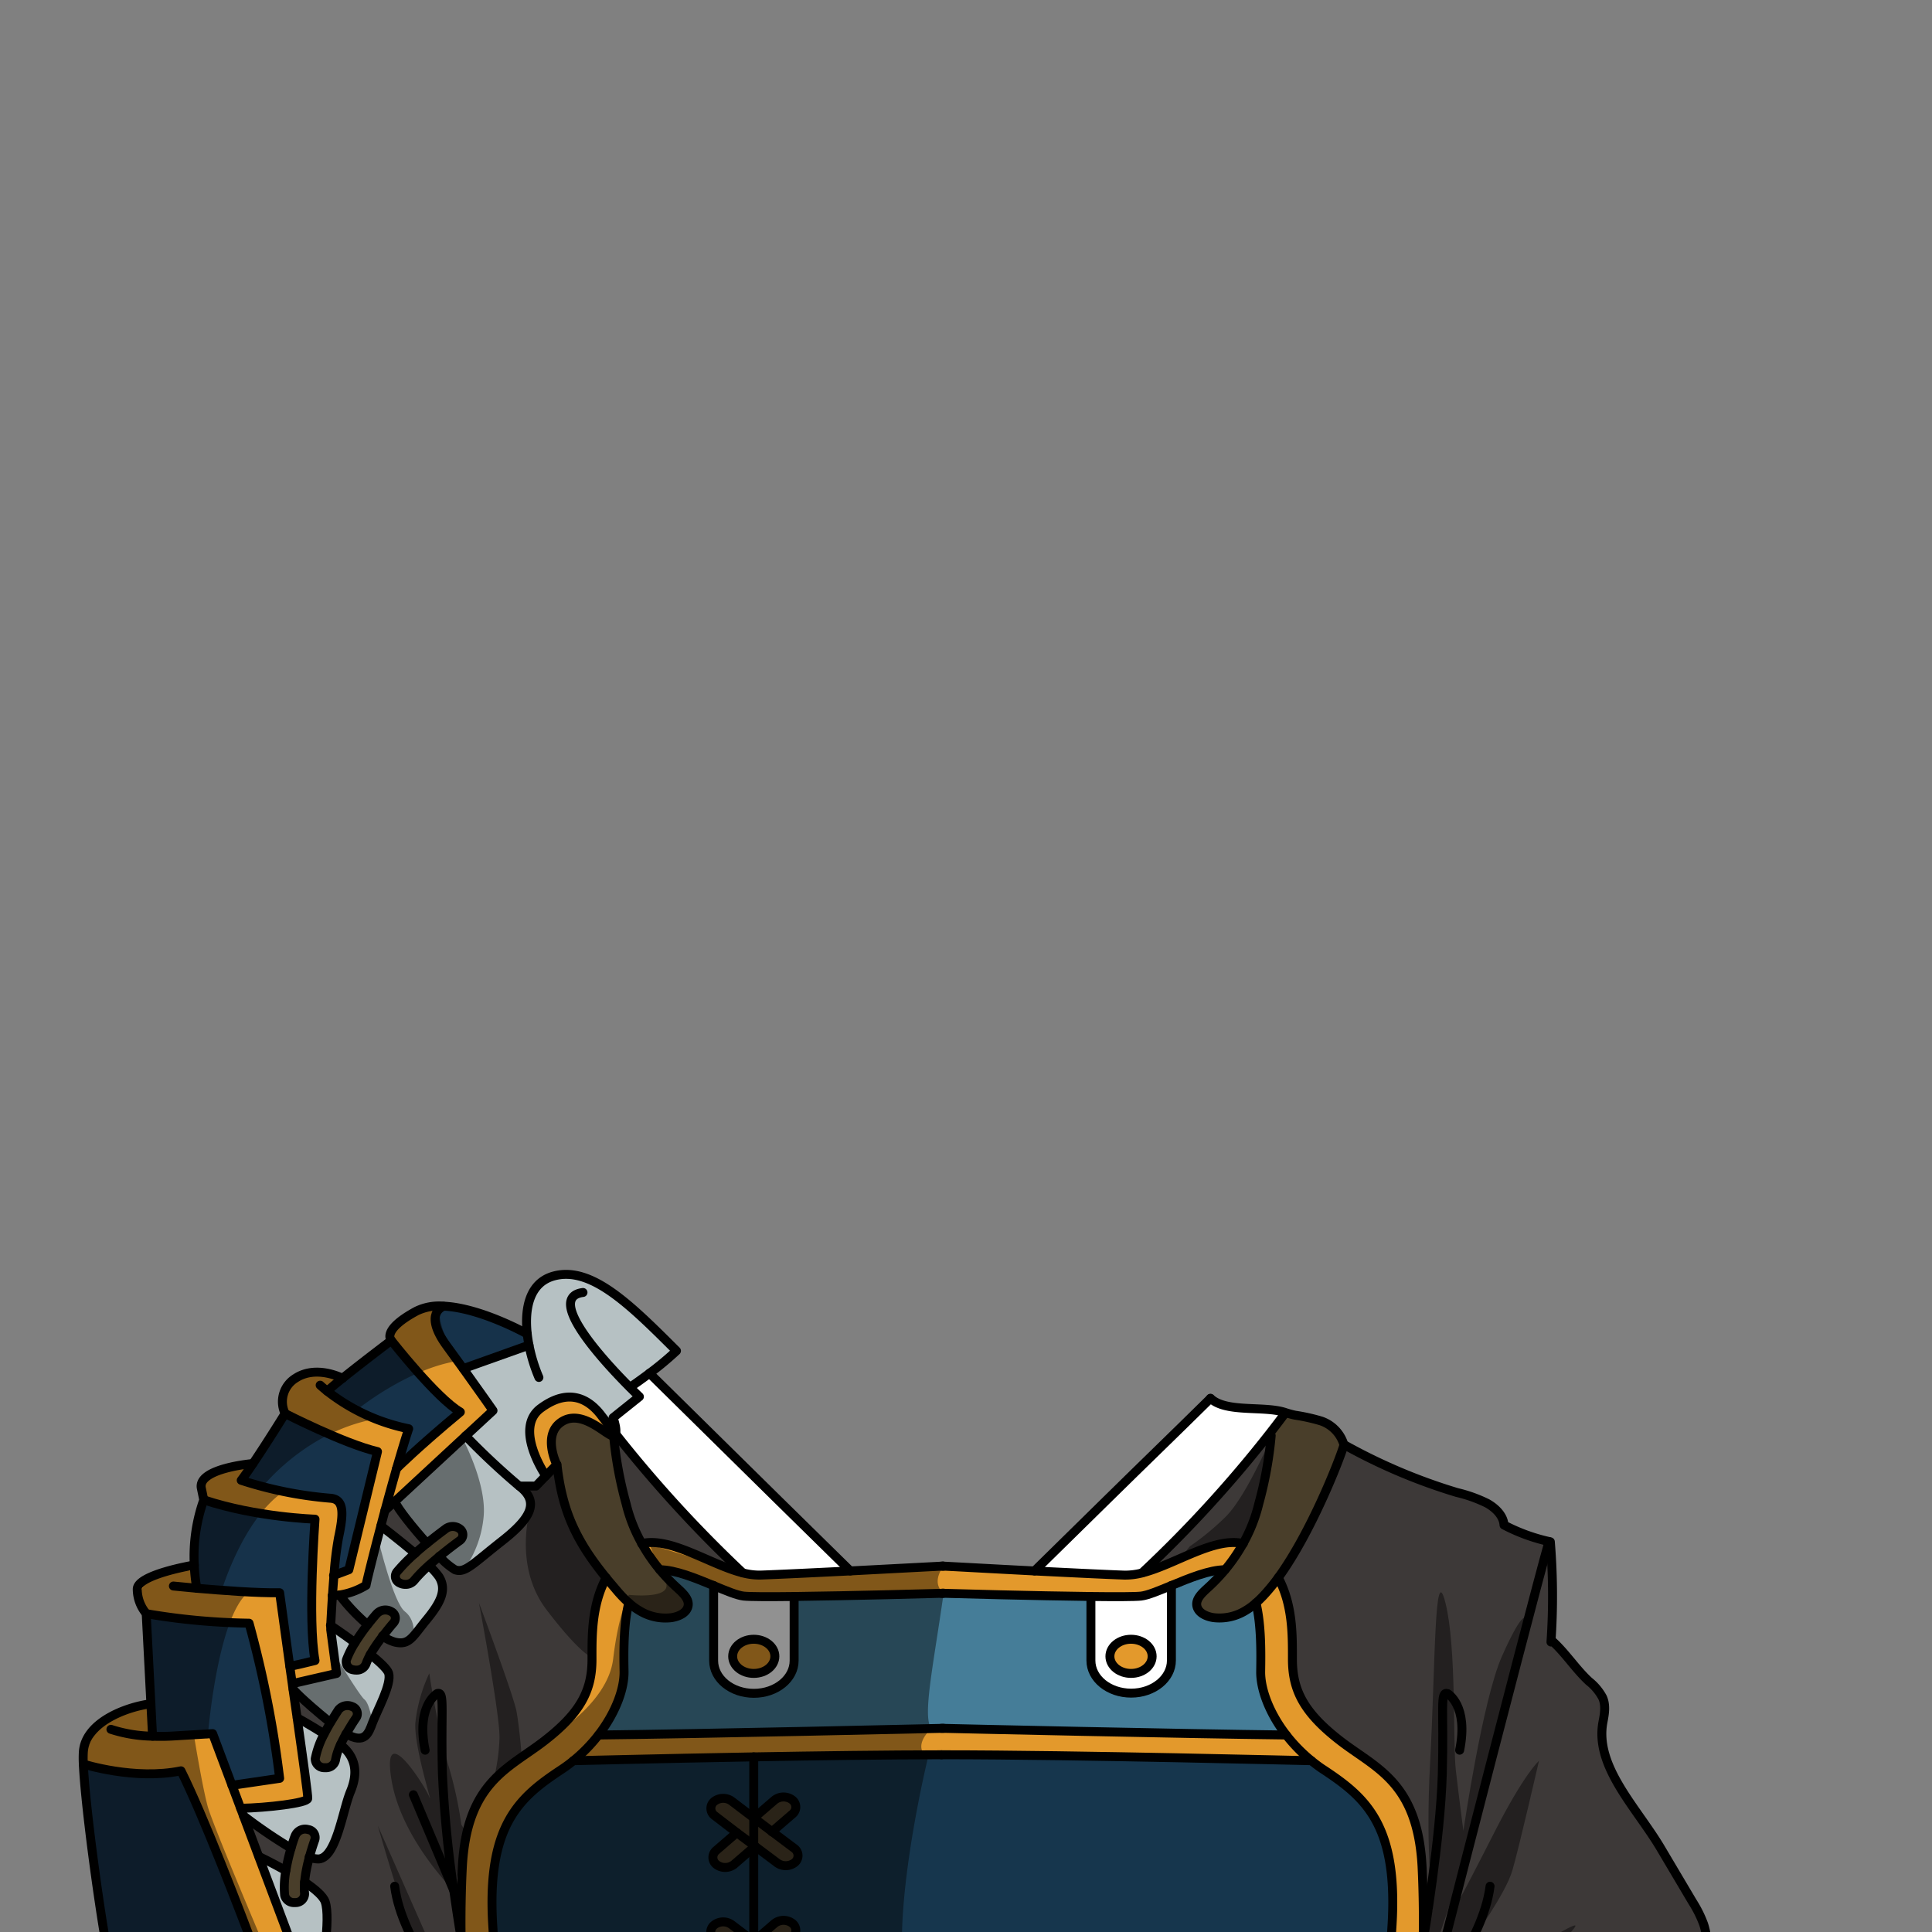 <svg xmlns="http://www.w3.org/2000/svg" viewBox="0 0 432 432">
  <rect x="0" y="0" width="432" height="432" fill="#808080" stroke="none"/>
  <defs>
    <style>.BUNTAI_TURTLE_OUTFIT_TURTLE_OUTFIT_8_cls-1{isolation:isolate;}.BUNTAI_TURTLE_OUTFIT_TURTLE_OUTFIT_8_cls-2{fill:#16324a;}.BUNTAI_TURTLE_OUTFIT_TURTLE_OUTFIT_8_cls-3{fill:#b6c1c3;}.BUNTAI_TURTLE_OUTFIT_TURTLE_OUTFIT_8_cls-4{fill:#e3992c;}.BUNTAI_TURTLE_OUTFIT_TURTLE_OUTFIT_8_cls-5{fill:#16364d;}.BUNTAI_TURTLE_OUTFIT_TURTLE_OUTFIT_8_cls-6{fill:#fff;}.BUNTAI_TURTLE_OUTFIT_TURTLE_OUTFIT_8_cls-7{fill:#457d98;}.BUNTAI_TURTLE_OUTFIT_TURTLE_OUTFIT_8_cls-8{fill:#493e2a;}.BUNTAI_TURTLE_OUTFIT_TURTLE_OUTFIT_8_cls-9{fill:#3d3938;}.BUNTAI_TURTLE_OUTFIT_TURTLE_OUTFIT_8_cls-10{fill:none;stroke:#000;stroke-linecap:round;stroke-linejoin:round;stroke-width:2px;}.BUNTAI_TURTLE_OUTFIT_TURTLE_OUTFIT_8_cls-11{opacity:0.43;mix-blend-mode:multiply;}</style>
  </defs>
  <g class="BUNTAI_TURTLE_OUTFIT_TURTLE_OUTFIT_8_cls-1">
    <g id="outfit">
      <path class="BUNTAI_TURTLE_OUTFIT_TURTLE_OUTFIT_8_cls-2" d="M118.28,300.79,103.6,306c-1.16-1.6-2.4-3.32-3.67-5.06-5.47-7.45-.73-8.9-.73-8.9,8.32.38,18.69,6.21,18.69,6.21Q118,299.53,118.28,300.79Z" />
      <path class="BUNTAI_TURTLE_OUTFIT_TURTLE_OUTFIT_8_cls-3" d="M134.42,316.46c-2.92-3.83-7.41-6.09-13.53-1.56s1.16,15.1,1.16,15.1l-2.21,2.29h-3.7a161.19,161.19,0,0,1-12-11.23l6.14-5.68s-2.86-4.09-6.64-9.36l14.68-5.23q-.25-1.26-.39-2.52c-.64-5.85.59-11.43,5.89-12.91,8.42-2.33,17.23,6.5,27.48,16.72a70.42,70.42,0,0,1-6,5c-1.64,1.23-3.21,2.34-4.37,3.15,1.29,1.3,2.12,2.08,2.12,2.08L137.09,317s.93,2.57.53,3.63Q136,318.52,134.42,316.46Z" />
      <path class="BUNTAI_TURTLE_OUTFIT_TURTLE_OUTFIT_8_cls-3" d="M67.26,440.2l-9.41-25.08s2.84,1.33,6,3.14a20,20,0,0,0-.27,5.51,2.12,2.12,0,0,0,2.24,1.65h.22a2,2,0,0,0,2-2,13.13,13.13,0,0,1,0-2.59c2.29,1.54,4.17,3.14,4.6,4.42C74,429,72,440.73,71.23,444.57S52.87,453.66,42.92,449h0C54.55,448,67.26,440.2,67.26,440.2Z" />
      <path class="BUNTAI_TURTLE_OUTFIT_TURTLE_OUTFIT_8_cls-3" d="M54.43,406l-.62-1.66c5.89-.11,14.9-1.17,15-2.18.08-.58-1-8.37-2.37-18.05,0,0,2.88,1.59,6,3.57a19.67,19.67,0,0,0-2,5.54,2,2,0,0,0,2,2h.27A2.14,2.14,0,0,0,75,393.65a13.79,13.79,0,0,1,1.18-3.51c3.56,2.77,3.93,6.4,2.23,10.48-1.77,4.25-3.15,14.74-7.09,15.05a5.35,5.35,0,0,1-2.14-.43c.59-2.21,1.19-3.85,1.21-3.88a1.8,1.8,0,0,0-1.51-2.28A2.38,2.38,0,0,0,66,410.31c0,.12-.48,1.27-1,2.94A112.21,112.21,0,0,1,54.43,406Z" />
      <path class="BUNTAI_TURTLE_OUTFIT_TURTLE_OUTFIT_8_cls-3" d="M77.45,371.1A1.81,1.81,0,0,0,79,373.37a2.73,2.73,0,0,0,.64.07,2.24,2.24,0,0,0,2.16-1.31,15.38,15.38,0,0,1,1-2.2c2.11,1.7,3.83,3.32,4.09,4.19.73,2.45-2.56,8.3-3.61,11.11-.87,2.33-1.69,4.86-5.91,2.46h0c.87-1.54,1.73-2.89,2.24-3.62a1.68,1.68,0,0,0-.87-2.49,2.57,2.57,0,0,0-3.08.7c-.08.11-.87,1.27-1.82,2.89-6.78-5.52-8.29-7.42-8.29-7.42h0l-.17-1.26h0l9.76-2.25-1.3-9.79s0-.37,0-1c0,0,2.6,1.74,5.48,3.86A21.27,21.27,0,0,0,77.45,371.1Z" />
      <path class="BUNTAI_TURTLE_OUTFIT_TURTLE_OUTFIT_8_cls-3" d="M116.14,332.29c4.49,3.45,2.87,7-3.79,12.23S104,351.81,101.74,351a15.46,15.46,0,0,1-3.51-3c2.38-2,4.47-3.49,4.52-3.51a1.61,1.61,0,0,0,.17-2.59,2.65,2.65,0,0,0-3.19-.14c-.14.11-2,1.46-4.26,3.3-3.23-3.57-6.53-7.72-7.2-9.37l15.83-14.66A161.19,161.19,0,0,0,116.14,332.29Z" />
      <path class="BUNTAI_TURTLE_OUTFIT_TURTLE_OUTFIT_8_cls-3" d="M98.17,352.57c1.76,2.87.44,5.68-2.78,9.6s-3.86,5.77-7.12,5a8.85,8.85,0,0,1-2.74-1.36c1.3-1.71,2.39-2.94,2.41-3a1.6,1.6,0,0,0-.49-2.54,2.6,2.6,0,0,0-3.15.39c-.08.09-1,1.09-2.12,2.54a41.79,41.79,0,0,1-6.25-6.61,16.14,16.14,0,0,0,5.92-2.17c.09-.66,1.5-6.38,3.32-13.29,0,0,4,3.07,7.67,6.15a37.41,37.41,0,0,0-4.07,4.13,1.63,1.63,0,0,0,.65,2.53,2.65,2.65,0,0,0,1.23.29,2.41,2.41,0,0,0,1.9-.82,31.25,31.25,0,0,1,3.35-3.42A15.81,15.81,0,0,1,98.17,352.57Z" />
      <path class="BUNTAI_TURTLE_OUTFIT_TURTLE_OUTFIT_8_cls-4" d="M134.42,316.46c-2.92-3.83-7.41-6.09-13.53-1.56s1.16,15.1,1.16,15.1l2.45-2.55s-3.41-6.86,1.25-9.68,10.19,3.56,11.45,3.24a.59.59,0,0,0,.42-.43Q136,318.52,134.42,316.46Z" />
      <path class="BUNTAI_TURTLE_OUTFIT_TURTLE_OUTFIT_8_cls-4" d="M99.93,301c-5.47-7.45-.73-8.9-.73-8.9a11.64,11.64,0,0,0-6.08,1.1c-8,4.32-5.62,6.57-5.62,6.57s10.1,12.91,15.43,16c-9.36,7.78-14,12.38-14.27,12.66,1-3.4,1.92-6.54,2.72-8.94a43.38,43.38,0,0,1-18.23-8.42c1-.88,2.18-1.86,3.42-2.86-.34-.18-6-3-10.52,0a6.15,6.15,0,0,0-2.31,7.88s13.18,6.75,20.67,8.51C82.37,333,78,351,78,351l-3.42,1.28a77.56,77.56,0,0,1,1-8.34c1.18-5.51,1.33-8.74-1.92-8.9a87.6,87.6,0,0,1-19.82-4c.78-1,1.7-2.35,2.63-3.75,0,0-12.24,1-11.55,5.42l.58,2.71c11.74,3.91,24.85,4.31,24.85,4.31s-1.67,22.51,0,31.61c-2.73.68-4.5,1.08-5.62,1.3-.81-5.85-1.62-11.66-2.27-16.47-4.94.1-13.16-.54-18.52-1a38.74,38.74,0,0,1-.56-5.14s-12.76,2.11-12.76,5.4a8.56,8.56,0,0,0,2,5.44,147.94,147.94,0,0,0,23,2.13,238.34,238.34,0,0,1,6.84,34.69L51.88,399.2l-4.34-11.56-8.75.53a46.42,46.42,0,0,1-4.68.05L33.74,381c-5.25.64-14.73,4-15.12,10.85a24.37,24.37,0,0,0,0,2.56s11.48,3.66,21.84,1.51c5.05,10.11,13.28,31.6,17.22,42.07-15.62,5.6-32.89,2.38-32.89,2.38,1.73,7.59,3.67,8.83,12.37,8.8,1.17,0,2.47,0,3.92-.07.61,0,1.22-.05,1.83-.11,11.63-1,24.34-8.83,24.34-8.83l-9.41-25.08L54.43,406l-.62-1.66c5.89-.11,14.9-1.17,15-2.18.08-.58-1-8.37-2.37-18.05h0c-.3-2.05-.6-4.19-.92-6.36l-.16-1.26h0l9.76-2.25-1.3-9.79s0-.37,0-1h0c.07-1.32.2-3.81.39-6.64a14.63,14.63,0,0,0,1.65-.13,16.14,16.14,0,0,0,5.92-2.17c.09-.66,1.5-6.38,3.32-13.29.29-1.12.59-2.27.91-3.44l2.19-2,15.83-14.66,6.14-5.68s-2.86-4.09-6.64-9.36C102.44,304.42,101.2,302.7,99.93,301Z" />
      <path class="BUNTAI_TURTLE_OUTFIT_TURTLE_OUTFIT_8_cls-2" d="M40.47,396c5.05,10.11,13.28,31.6,17.22,42.07-15.62,5.6-32.89,2.38-32.89,2.38-1.8-7.81-5.74-35.74-6.17-46C18.63,394.45,30.11,398.11,40.47,396Z" />
      <path class="BUNTAI_TURTLE_OUTFIT_TURTLE_OUTFIT_8_cls-2" d="M102.93,315.75c-9.36,7.78-14,12.38-14.27,12.66,1-3.4,1.92-6.54,2.72-8.94a43.38,43.38,0,0,1-18.23-8.42c1-.88,2.18-1.86,3.42-2.86h0c5-4,10.92-8.46,10.92-8.46S97.6,312.64,102.93,315.75Z" />
      <path class="BUNTAI_TURTLE_OUTFIT_TURTLE_OUTFIT_8_cls-2" d="M84.41,324.58C82.37,333,78,351,78,351l-3.42,1.28a77.56,77.56,0,0,1,1-8.34c1.18-5.51,1.33-8.74-1.92-8.9a87.6,87.6,0,0,1-19.82-4c.78-1,1.7-2.35,2.63-3.75,3.36-5,7.18-11.18,7.18-11.18S76.92,322.82,84.41,324.58Z" />
      <path class="BUNTAI_TURTLE_OUTFIT_TURTLE_OUTFIT_8_cls-2" d="M70.44,339.69s-1.67,22.51,0,31.61c-2.73.68-4.5,1.08-5.62,1.3-.81-5.85-1.62-11.66-2.27-16.47-4.94.1-13.16-.54-18.52-1a38.74,38.74,0,0,1-.56-5.14,37.61,37.61,0,0,1,2.12-14.6C57.33,339.29,70.44,339.69,70.44,339.69Z" />
      <path class="BUNTAI_TURTLE_OUTFIT_TURTLE_OUTFIT_8_cls-2" d="M62.52,397.64,51.88,399.2l-4.34-11.56-8.75.53a46.42,46.42,0,0,1-4.68.05L33.74,381l-1.05-20.22a147.94,147.94,0,0,0,23,2.13A238.34,238.34,0,0,1,62.52,397.64Z" />
      <path class="BUNTAI_TURTLE_OUTFIT_TURTLE_OUTFIT_8_cls-5" d="M168.54,440.68v20.89H113.33s-1.77-8.54-3.15-31.05,6-28.65,15.28-34.8a33.23,33.23,0,0,0,2.73-2h0c.58,0,19.09-.48,40.34-.86v13.68l-4.95-3.76a3.24,3.24,0,0,0-3.92.11,2,2,0,0,0,.14,3.17l4.94,3.75-4.63,4a2,2,0,0,0,.14,3.17,3.23,3.23,0,0,0,3.91-.1l4.37-3.78v21l-4.95-3.75a3.23,3.23,0,0,0-3.92.11,2,2,0,0,0-.74,1.52,2.06,2.06,0,0,0,.88,1.65l4.94,3.74-4.63,4a2,2,0,0,0,.14,3.18,3.16,3.16,0,0,0,1.9.6,3.09,3.09,0,0,0,2-.71Z" />
      <path class="BUNTAI_TURTLE_OUTFIT_TURTLE_OUTFIT_8_cls-6" d="M177.57,357v14.33c0,4-4,7.3-9,7.3s-9-3.27-9-7.3V354.51c2.81,1.16,5.29,2.2,6.76,2.36C167.58,357,172,357,177.57,357Zm-4.31,13.4c0-2.11-2.11-3.82-4.72-3.82s-4.71,1.71-4.71,3.82,2.11,3.82,4.71,3.82S173.26,372.47,173.26,370.36Z" />
      <path class="BUNTAI_TURTLE_OUTFIT_TURTLE_OUTFIT_8_cls-4" d="M168.54,366.54c-2.6,0-4.71,1.71-4.71,3.82s2.11,3.82,4.71,3.82,4.72-1.71,4.72-3.82S171.15,366.54,168.54,366.54Z" />
      <path class="BUNTAI_TURTLE_OUTFIT_TURTLE_OUTFIT_8_cls-4" d="M252.9,366.54c-2.61,0-4.72,1.71-4.72,3.82s2.11,3.82,4.72,3.82,4.72-1.71,4.72-3.82S255.51,366.54,252.9,366.54Z" />
      <path class="BUNTAI_TURTLE_OUTFIT_TURTLE_OUTFIT_8_cls-5" d="M296,395.72c9.26,6.15,16.65,12.29,15.28,34.8s-3.15,31.05-3.15,31.05H168.54V440.68l.27-.24,5,3.75a3.24,3.24,0,0,0,3.91-.11,2,2,0,0,0-.13-3.17l-5-3.75,4.64-4a2,2,0,0,0-.14-3.17,3.24,3.24,0,0,0-3.91.1l-4.64,4v-21l.27-.23,5,3.75a3.24,3.24,0,0,0,3.91-.11,2,2,0,0,0-.13-3.17l-5-3.75,4.64-4a2,2,0,0,0-.14-3.17,3.23,3.23,0,0,0-3.91.1l-4.64,4V392.84c14.3-.25,29.82-.46,42-.47H211c30.13,0,81.33,1.3,82.29,1.33h0C294.12,394.41,295,395.08,296,395.72Z" />
      <path class="BUNTAI_TURTLE_OUTFIT_TURTLE_OUTFIT_8_cls-4" d="M318.06,417.43c-1-19-10.35-22-18.33-28.18s-10.66-11.17-10.66-18.19c0-5.34.11-12.11-3.17-18.28l-.1,0c-.75,1-1.51,2-2.28,2.87a28.16,28.16,0,0,1-2.69,2.78c1.21,5,1.11,11.24,1.05,15.3s1.9,9.31,5.73,14.26c-23.74-.27-72.59-1.39-76.82-1.49-3.17.07-52.95,1.22-77,1.49,3.83-4.95,5.8-10.3,5.73-14.26s-.17-10.32,1.06-15.3a27.07,27.07,0,0,1-2.69-2.78c-.84-1-1.64-1.91-2.38-2.83-3.28,6.17-3.17,12.94-3.17,18.28,0,7-2.67,12.05-10.66,18.19s-17.35,9.18-18.33,28.18c-.28,5.4-.35,10.83-.27,16A219,219,0,0,0,104.53,456l0,.08,0,0q.25,2,.51,3.54c.13.79.27,1.47.4,2h7.89s-1.77-8.54-3.15-31.05,6-28.65,15.28-34.8a33.23,33.23,0,0,0,2.73-2h0c.58,0,19.09-.48,40.34-.86,14.3-.25,29.82-.46,42-.47H211c30.13,0,81.33,1.3,82.29,1.33h0c.87.71,1.77,1.38,2.73,2,9.26,6.15,16.65,12.29,15.28,34.8s-3.15,31.05-3.15,31.05H316a.66.66,0,0,0,0-.09s0-.07,0-.1a.65.65,0,0,1,0-.13c.1-.5.21-1.06.32-1.71.17-1,.34-2.2.51-3.55l-.06,0a.33.33,0,0,0,.06-.1h0a224.74,224.74,0,0,0,1.41-22.52C318.4,428.26,318.34,422.83,318.06,417.43Z" />
      <path class="BUNTAI_TURTLE_OUTFIT_TURTLE_OUTFIT_8_cls-4" d="M159.51,354.51c2.81,1.16,5.29,2.2,6.76,2.36,1.31.15,5.72.16,11.3.09,12.63-.15,31.21-.66,33.21-.72h0c2.64.08,20.71.58,33.05.72,5.58.07,10,.06,11.29-.09,1.47-.16,4-1.2,6.77-2.36,3.93-1.63,8.54-3.49,12-3.53a37.75,37.75,0,0,0,4-5.83c-6.5-1.53-15.24,4.68-22.59,6.55h0a14.92,14.92,0,0,1-4,.5c-4-.14-12.12-.53-20.07-.93-9.39-.48-18.56-1-20.45-1.08h-.11l-20.62,1.08c-7.95.4-16.06.79-20.08.93a14.68,14.68,0,0,1-4-.49h0c-7.34-1.85-16.1-8.09-22.61-6.55a37.75,37.75,0,0,0,4,5.83C151,351,155.58,352.88,159.51,354.51Z" />
      <path class="BUNTAI_TURTLE_OUTFIT_TURTLE_OUTFIT_8_cls-7" d="M210.79,386.46c-3.17.07-52.95,1.22-77,1.49,3.83-4.95,5.8-10.3,5.73-14.26s-.17-10.32,1.06-15.3a14.77,14.77,0,0,0,2.41,1.76,11.07,11.07,0,0,0,7.15,1.54c1.72-.27,3.43-1.22,3.69-2.62s-1.15-2.84-2.4-4a40.14,40.14,0,0,1-3.94-4.11c3.45,0,8.06,1.9,12,3.53v16.78c0,4,4,7.3,9,7.3s9-3.27,9-7.3V357c12.63-.15,31.21-.66,33.21-.72h0c2.64.08,20.71.58,33.05.72v14.33c0,4,4,7.3,9,7.3s9-3.27,9-7.3V354.51c3.93-1.63,8.54-3.49,12-3.53a40.14,40.14,0,0,1-3.94,4.11c-1.25,1.14-2.69,2.47-2.4,4s2,2.35,3.68,2.62a11.1,11.1,0,0,0,7.16-1.54,15.21,15.21,0,0,0,2.41-1.76c1.21,5,1.11,11.24,1.05,15.3s1.9,9.31,5.73,14.26C263.87,387.68,215,386.56,210.79,386.46Z" />
      <path class="BUNTAI_TURTLE_OUTFIT_TURTLE_OUTFIT_8_cls-6" d="M261.93,354.51v16.78c0,4-4,7.3-9,7.3s-9-3.27-9-7.3V357c5.58.07,10,.06,11.29-.09C256.63,356.71,259.12,355.67,261.93,354.51Zm-4.31,15.85c0-2.11-2.11-3.82-4.72-3.82s-4.72,1.71-4.72,3.82,2.11,3.82,4.72,3.82S257.62,372.47,257.62,370.36Z" />
      <path class="BUNTAI_TURTLE_OUTFIT_TURTLE_OUTFIT_8_cls-8" d="M147.52,351a37.75,37.75,0,0,1-4-5.83,34.54,34.54,0,0,1-3.52-8.91A87.34,87.34,0,0,1,137.2,321c-1.26.32-6.77-6.06-11.45-3.24s-1.25,9.68-1.25,9.68c1.24,10.53,4.36,17.12,11,25.33.74.92,1.54,1.86,2.38,2.83a27.07,27.07,0,0,0,2.69,2.78,14.77,14.77,0,0,0,2.41,1.76,11.07,11.07,0,0,0,7.15,1.54c1.72-.27,3.43-1.22,3.69-2.62s-1.15-2.84-2.4-4A40.14,40.14,0,0,1,147.52,351Z" />
      <path class="BUNTAI_TURTLE_OUTFIT_TURTLE_OUTFIT_8_cls-8" d="M99.73,341.79c-.14.11-2,1.46-4.26,3.3h0c-.85.68-1.75,1.44-2.63,2.24a37.41,37.41,0,0,0-4.07,4.13,1.63,1.63,0,0,0,.65,2.53,2.65,2.65,0,0,0,1.23.29,2.41,2.41,0,0,0,1.9-.82,31.25,31.25,0,0,1,3.35-3.42c.76-.7,1.57-1.38,2.33-2,2.38-2,4.47-3.49,4.52-3.51a1.61,1.61,0,0,0,.17-2.59A2.65,2.65,0,0,0,99.73,341.79Z" />
      <path class="BUNTAI_TURTLE_OUTFIT_TURTLE_OUTFIT_8_cls-8" d="M68.83,409.08A2.38,2.38,0,0,0,66,410.31c0,.12-.48,1.27-1,2.94a43.07,43.07,0,0,0-1.16,5,20,20,0,0,0-.27,5.51,2.12,2.12,0,0,0,2.24,1.65h.22a2,2,0,0,0,2-2,13.13,13.13,0,0,1,0-2.59,31.8,31.8,0,0,1,1-5.59c.59-2.21,1.19-3.85,1.21-3.88A1.8,1.8,0,0,0,68.83,409.08Z" />
      <path class="BUNTAI_TURTLE_OUTFIT_TURTLE_OUTFIT_8_cls-8" d="M78.75,381.57a2.57,2.57,0,0,0-3.08.7c-.08.11-.87,1.27-1.82,2.89-.44.76-.93,1.62-1.38,2.52a19.67,19.67,0,0,0-2,5.54,2,2,0,0,0,2,2h.27A2.14,2.14,0,0,0,75,393.65a13.79,13.79,0,0,1,1.18-3.51c.38-.82.81-1.65,1.25-2.45h0c.87-1.54,1.73-2.89,2.24-3.62A1.68,1.68,0,0,0,78.75,381.57Z" />
      <path class="BUNTAI_TURTLE_OUTFIT_TURTLE_OUTFIT_8_cls-8" d="M87.45,360.33a2.6,2.6,0,0,0-3.15.39c-.08.09-1,1.09-2.12,2.54a43.72,43.72,0,0,0-2.81,4,21.27,21.27,0,0,0-1.92,3.81A1.81,1.81,0,0,0,79,373.37a2.73,2.73,0,0,0,.64.07,2.24,2.24,0,0,0,2.16-1.31,15.38,15.38,0,0,1,1-2.2,33.77,33.77,0,0,1,2.72-4.09c1.3-1.71,2.39-2.94,2.41-3A1.6,1.6,0,0,0,87.45,360.33Z" />
      <path class="BUNTAI_TURTLE_OUTFIT_TURTLE_OUTFIT_8_cls-8" d="M172.59,437.16l4.64-4a2,2,0,0,0-.14-3.17,3.24,3.24,0,0,0-3.91.1l-4.64,4-4.95-3.75a3.23,3.23,0,0,0-3.92.11,2,2,0,0,0-.74,1.52,2.06,2.06,0,0,0,.88,1.65l4.94,3.74-4.63,4a2,2,0,0,0,.14,3.18,3.27,3.27,0,0,0,3.92-.11l4.36-3.77v-.44l.27.2,5,3.75a3.24,3.24,0,0,0,3.91-.11,2,2,0,0,0-.13-3.17Z" />
      <path class="BUNTAI_TURTLE_OUTFIT_TURTLE_OUTFIT_8_cls-8" d="M172.59,409.58l4.64-4a2,2,0,0,0-.14-3.17,3.23,3.23,0,0,0-3.91.1l-4.64,4-4.95-3.76a3.24,3.24,0,0,0-3.92.11,2,2,0,0,0,.14,3.17l4.94,3.75-4.63,4a2,2,0,0,0,.14,3.17,3.25,3.25,0,0,0,3.92-.1l4.36-3.78v-.44l.27.21,5,3.75a3.24,3.24,0,0,0,3.91-.11,2,2,0,0,0-.13-3.17Z" />
      <path class="BUNTAI_TURTLE_OUTFIT_TURTLE_OUTFIT_8_cls-8" d="M295.36,317.75a42,42,0,0,0-5.77-1.28,20.27,20.27,0,0,1-2.26-.62l-.32.61c-1.07,1.44-2.17,2.87-3.28,4.29l.51.26a86.24,86.24,0,0,1-2.77,15.23,34.51,34.51,0,0,1-3.51,8.91,37.75,37.75,0,0,1-4,5.83,40.14,40.14,0,0,1-3.94,4.11c-1.25,1.14-2.69,2.47-2.4,4s2,2.35,3.68,2.62a11.1,11.1,0,0,0,7.16-1.54,15.21,15.21,0,0,0,2.41-1.76,28.16,28.16,0,0,0,2.69-2.78c.77-.88,1.53-1.85,2.28-2.87,7.4-10.18,13.76-26.52,14.69-29.71A8,8,0,0,0,295.36,317.75Z" />
      <path class="BUNTAI_TURTLE_OUTFIT_TURTLE_OUTFIT_8_cls-6" d="M145.22,307.06c-1.64,1.23-3.21,2.34-4.37,3.15,1.29,1.3,2.12,2.08,2.12,2.08L137.09,317s.93,2.57.53,3.63a283.74,283.74,0,0,0,28.47,31.12h0a14.68,14.68,0,0,0,4,.49c4-.14,12.13-.53,20.08-.93q-8-7.83-16-15.72Q159.65,321.32,145.22,307.06Z" />
      <path class="BUNTAI_TURTLE_OUTFIT_TURTLE_OUTFIT_8_cls-6" d="M270.66,312.69c-9.29,9.16-14,13.7-23.35,22.86q-8,7.88-16,15.72c7.95.4,16.05.79,20.07.93a14.92,14.92,0,0,0,4-.5h0a274.6,274.6,0,0,0,28.36-30.95c1.11-1.42,2.21-2.85,3.28-4.29l.32-.61C282.55,314.31,274.12,316,270.66,312.69Z" />
      <path class="BUNTAI_TURTLE_OUTFIT_TURTLE_OUTFIT_8_cls-9" d="M66.46,384.11s2.88,1.59,6,3.57c.45-.9.94-1.76,1.38-2.52-6.78-5.52-8.29-7.42-8.29-7.42h0c.32,2.17.62,4.31.92,6.36Z" />
      <path class="BUNTAI_TURTLE_OUTFIT_TURTLE_OUTFIT_8_cls-9" d="M63.9,418.26a43.07,43.07,0,0,1,1.16-5A112.21,112.21,0,0,1,54.43,406l3.42,9.12S60.69,416.45,63.9,418.26Z" />
      <path class="BUNTAI_TURTLE_OUTFIT_TURTLE_OUTFIT_8_cls-9" d="M92.84,347.34c.88-.8,1.78-1.56,2.63-2.24h0c-3.23-3.57-6.53-7.72-7.2-9.37l-2.19,2c-.32,1.17-.62,2.32-.91,3.44C85.17,341.19,89.22,344.26,92.84,347.34Z" />
      <path class="BUNTAI_TURTLE_OUTFIT_TURTLE_OUTFIT_8_cls-9" d="M82.18,363.26a41.79,41.79,0,0,1-6.25-6.61,14.63,14.63,0,0,1-1.65.13c-.19,2.83-.32,5.32-.39,6.64h0s2.6,1.74,5.48,3.86A43.72,43.72,0,0,1,82.18,363.26Z" />
      <path class="BUNTAI_TURTLE_OUTFIT_TURTLE_OUTFIT_8_cls-9" d="M137.2,321A87.34,87.34,0,0,0,140,336.24a34.54,34.54,0,0,0,3.52,8.91c6.51-1.54,15.27,4.7,22.61,6.55a283.74,283.74,0,0,1-28.47-31.12A.59.59,0,0,1,137.2,321Z" />
      <path class="BUNTAI_TURTLE_OUTFIT_TURTLE_OUTFIT_8_cls-9" d="M124.5,327.45,122.05,330l-2.21,2.29h-3.7c4.49,3.45,2.87,7-3.79,12.23S104,351.81,101.74,351a15.46,15.46,0,0,1-3.51-3c-.76.64-1.57,1.32-2.33,2a15.81,15.81,0,0,1,2.27,2.52c1.76,2.87.44,5.68-2.78,9.6s-3.86,5.77-7.12,5a8.85,8.85,0,0,1-2.74-1.36,33.77,33.77,0,0,0-2.72,4.09c2.11,1.7,3.83,3.32,4.09,4.19.73,2.45-2.56,8.3-3.61,11.11-.87,2.33-1.69,4.86-5.91,2.46-.44.8-.87,1.63-1.25,2.45,3.56,2.77,3.93,6.4,2.23,10.48-1.77,4.25-3.15,14.74-7.09,15.05a5.35,5.35,0,0,1-2.14-.43,31.8,31.8,0,0,0-1,5.59c2.29,1.54,4.17,3.14,4.6,4.42C74,429,72,440.73,71.23,444.57S52.87,453.66,42.92,449h0c-.61.06-1.22.1-1.83.11-1.45,0-2.75.07-3.92.07a18.15,18.15,0,0,1-6.24,8.94,80.72,80.72,0,0,0,32.14,6.45c8.4,0,16.71-1.26,25-2.5l17-2.56q-.26-1.52-.51-3.54V456a219,219,0,0,1-1.42-22.55c-.08-5.14,0-10.57.27-16,1-19,10.35-22,18.33-28.18s10.66-11.17,10.66-18.19c0-5.34-.11-12.11,3.17-18.28C128.86,344.57,125.74,338,124.5,327.45Z" />
      <path class="BUNTAI_TURTLE_OUTFIT_TURTLE_OUTFIT_8_cls-9" d="M383.64,444.09l.53-3.58c-2.54-2.89-2.15-6.78-3.27-10.22a25.67,25.67,0,0,0-2.49-5l-7.18-12.11c-5.36-9-14.71-18.17-12.85-28.08.35-1.82.69-3.74-.07-5.49a11.62,11.62,0,0,0-3.07-3.66c-3-2.78-5.17-6.26-8.2-9l-.28.23a149.69,149.69,0,0,0-.14-22.41l-.27-.06A40.81,40.81,0,0,1,336.3,341c-.12-2-1.76-3.74-3.79-4.87a31.41,31.41,0,0,0-6.73-2.4A126.57,126.57,0,0,1,300.49,323c-.93,3.19-7.29,19.53-14.69,29.71l.1,0c3.28,6.17,3.17,12.94,3.17,18.28,0,7,2.67,12.05,10.66,18.19s17.35,9.18,18.33,28.18c.28,5.4.34,10.83.26,16a224.74,224.74,0,0,1-1.41,22.52c.33-.57.66-1.15,1-1.72-.11.44-.21.85-.33,1.27-.42,1.69-.77,3.06-1,4.09l16.88,2.54c8.26,1.24,16.56,2.48,25,2.5a80.74,80.74,0,0,0,32.15-6.45A17.06,17.06,0,0,1,383.64,444.09Z" />
      <path class="BUNTAI_TURTLE_OUTFIT_TURTLE_OUTFIT_8_cls-9" d="M255.37,351.7c7.35-1.87,16.09-8.08,22.59-6.55a34.51,34.51,0,0,0,3.51-8.91A86.24,86.24,0,0,0,284.24,321l-.51-.26A274.6,274.6,0,0,1,255.37,351.7Z" />
      <path class="BUNTAI_TURTLE_OUTFIT_TURTLE_OUTFIT_8_cls-10" d="M68.11,420.83a13.13,13.13,0,0,0,0,2.59,2,2,0,0,1-2,2h-.22a2.12,2.12,0,0,1-2.24-1.65,20,20,0,0,1,.27-5.51,43.07,43.07,0,0,1,1.16-5c.48-1.67.91-2.82,1-2.94a2.38,2.38,0,0,1,2.81-1.23,1.8,1.8,0,0,1,1.51,2.28s-.62,1.67-1.21,3.88A31.8,31.8,0,0,0,68.11,420.83Z" />
      <path class="BUNTAI_TURTLE_OUTFIT_TURTLE_OUTFIT_8_cls-10" d="M77.38,387.69c-.44.8-.87,1.63-1.25,2.45A13.79,13.79,0,0,0,75,393.65a2.14,2.14,0,0,1-2.24,1.61h-.27a2,2,0,0,1-2-2,19.67,19.67,0,0,1,2-5.54c.45-.9.94-1.76,1.38-2.52,1-1.62,1.74-2.78,1.82-2.89a2.57,2.57,0,0,1,3.08-.7,1.68,1.68,0,0,1,.87,2.49c-.51.73-1.37,2.08-2.24,3.62" />
      <path class="BUNTAI_TURTLE_OUTFIT_TURTLE_OUTFIT_8_cls-10" d="M82.81,369.93a15.38,15.38,0,0,0-1,2.2,2.24,2.24,0,0,1-2.16,1.31,2.73,2.73,0,0,1-.64-.07,1.81,1.81,0,0,1-1.53-2.27,21.27,21.27,0,0,1,1.92-3.81,43.72,43.72,0,0,1,2.81-4c1.14-1.45,2-2.45,2.12-2.54a2.6,2.6,0,0,1,3.15-.39,1.6,1.6,0,0,1,.49,2.54s-1.11,1.26-2.41,3A33.77,33.77,0,0,0,82.81,369.93Z" />
      <path class="BUNTAI_TURTLE_OUTFIT_TURTLE_OUTFIT_8_cls-10" d="M95.47,345.09c2.26-1.84,4.12-3.19,4.26-3.3a2.65,2.65,0,0,1,3.19.14,1.61,1.61,0,0,1-.17,2.59s-2.14,1.54-4.52,3.51c-.76.64-1.57,1.32-2.33,2a31.25,31.25,0,0,0-3.35,3.42,2.41,2.41,0,0,1-1.9.82,2.65,2.65,0,0,1-1.23-.29,1.63,1.63,0,0,1-.65-2.53,37.41,37.41,0,0,1,4.07-4.13c.88-.8,1.78-1.56,2.63-2.24" />
      <path class="BUNTAI_TURTLE_OUTFIT_TURTLE_OUTFIT_8_cls-10" d="M68.11,420.83c2.29,1.54,4.17,3.14,4.6,4.42C74,429,72,440.73,71.23,444.57S52.87,453.66,42.92,449" />
      <path class="BUNTAI_TURTLE_OUTFIT_TURTLE_OUTFIT_8_cls-10" d="M63.9,418.26c-3.21-1.81-6-3.14-6-3.14" />
      <path class="BUNTAI_TURTLE_OUTFIT_TURTLE_OUTFIT_8_cls-10" d="M66.46,384.11s2.88,1.59,6,3.57" />
      <path class="BUNTAI_TURTLE_OUTFIT_TURTLE_OUTFIT_8_cls-10" d="M54.43,406a112.21,112.21,0,0,0,10.63,7.25" />
      <path class="BUNTAI_TURTLE_OUTFIT_TURTLE_OUTFIT_8_cls-10" d="M76.13,390.14c3.56,2.77,3.93,6.4,2.23,10.48-1.77,4.25-3.15,14.74-7.09,15.05a5.35,5.35,0,0,1-2.14-.43" />
      <path class="BUNTAI_TURTLE_OUTFIT_TURTLE_OUTFIT_8_cls-10" d="M82.81,369.93c2.11,1.7,3.83,3.32,4.09,4.19.73,2.45-2.56,8.3-3.61,11.11-.87,2.33-1.69,4.86-5.91,2.46h0" />
      <path class="BUNTAI_TURTLE_OUTFIT_TURTLE_OUTFIT_8_cls-10" d="M65.56,377.74s1.51,1.9,8.29,7.42" />
      <path class="BUNTAI_TURTLE_OUTFIT_TURTLE_OUTFIT_8_cls-10" d="M79.37,367.29c-2.88-2.12-5.48-3.86-5.48-3.86" />
      <path class="BUNTAI_TURTLE_OUTFIT_TURTLE_OUTFIT_8_cls-10" d="M95.9,350.05a15.81,15.81,0,0,1,2.27,2.52c1.76,2.87.44,5.68-2.78,9.6s-3.86,5.77-7.12,5a8.85,8.85,0,0,1-2.74-1.36" />
      <path class="BUNTAI_TURTLE_OUTFIT_TURTLE_OUTFIT_8_cls-10" d="M75.93,356.65a41.79,41.79,0,0,0,6.25,6.61" />
      <path class="BUNTAI_TURTLE_OUTFIT_TURTLE_OUTFIT_8_cls-10" d="M85.17,341.19s4,3.07,7.67,6.15" />
      <path class="BUNTAI_TURTLE_OUTFIT_TURTLE_OUTFIT_8_cls-10" d="M88.27,335.72c.67,1.65,4,5.8,7.2,9.37h0" />
      <path class="BUNTAI_TURTLE_OUTFIT_TURTLE_OUTFIT_8_cls-10" d="M104.1,321.06a161.19,161.19,0,0,0,12,11.23c4.49,3.45,2.87,7-3.79,12.23S104,351.81,101.74,351a15.46,15.46,0,0,1-3.51-3" />
      <path class="BUNTAI_TURTLE_OUTFIT_TURTLE_OUTFIT_8_cls-10" d="M166.09,351.7a283.74,283.74,0,0,1-28.47-31.12q-1.62-2.06-3.2-4.12c-2.92-3.83-7.41-6.09-13.53-1.56s1.16,15.1,1.16,15.1" />
      <path class="BUNTAI_TURTLE_OUTFIT_TURTLE_OUTFIT_8_cls-10" d="M316.4,459.54l.12,0,16.88,2.54c8.26,1.24,16.56,2.48,25,2.5a80.74,80.74,0,0,0,32.15-6.45,17.06,17.06,0,0,1-6.87-14.06l.53-3.58c-2.54-2.89-2.15-6.78-3.27-10.22a25.67,25.67,0,0,0-2.49-5l-7.18-12.11c-5.36-9-14.71-18.17-12.85-28.08.35-1.82.69-3.74-.07-5.49a11.62,11.62,0,0,0-3.07-3.66c-3-2.78-5.17-6.26-8.2-9l-.28.23a149.69,149.69,0,0,0-.14-22.41l-.27-.06A40.81,40.81,0,0,1,336.3,341c-.12-2-1.76-3.74-3.79-4.87a31.41,31.41,0,0,0-6.73-2.4A126.57,126.57,0,0,1,300.49,323a8,8,0,0,0-5.13-5.28,42,42,0,0,0-5.77-1.28,20.27,20.27,0,0,1-2.26-.62c-4.78-1.54-13.21.13-16.67-3.16" />
      <path class="BUNTAI_TURTLE_OUTFIT_TURTLE_OUTFIT_8_cls-10" d="M137.2,321A87.34,87.34,0,0,0,140,336.24a34.54,34.54,0,0,0,3.52,8.91,37.75,37.75,0,0,0,4,5.83,40.14,40.14,0,0,0,3.94,4.11c1.25,1.14,2.68,2.47,2.4,4s-2,2.35-3.69,2.62a11.07,11.07,0,0,1-7.15-1.54,14.77,14.77,0,0,1-2.41-1.76,27.07,27.07,0,0,1-2.69-2.78c-.84-1-1.64-1.91-2.38-2.83-6.68-8.21-9.8-14.8-11-25.33" />
      <path class="BUNTAI_TURTLE_OUTFIT_TURTLE_OUTFIT_8_cls-10" d="M88.25,421.76c.84,6.49,4.21,12.55,7.52,18.49q4.4,7.85,8.76,15.7l0,.08,0,0L83.85,439.22" />
      <path class="BUNTAI_TURTLE_OUTFIT_TURTLE_OUTFIT_8_cls-10" d="M76.58,308.19c5-4,10.92-8.46,10.92-8.46s-2.37-2.25,5.62-6.57a11.64,11.64,0,0,1,6.08-1.1c8.32.38,18.69,6.21,18.69,6.21" />
      <path class="BUNTAI_TURTLE_OUTFIT_TURTLE_OUTFIT_8_cls-10" d="M73.15,311.05c1-.88,2.18-1.86,3.42-2.86" />
      <path class="BUNTAI_TURTLE_OUTFIT_TURTLE_OUTFIT_8_cls-10" d="M145.22,307.06q14.43,14.25,28.91,28.49,8,7.88,16,15.72" />
      <path class="BUNTAI_TURTLE_OUTFIT_TURTLE_OUTFIT_8_cls-10" d="M120.5,308a35.7,35.7,0,0,1-2.22-7.24q-.25-1.26-.39-2.52c-.64-5.85.59-11.43,5.89-12.91,8.42-2.33,17.23,6.5,27.48,16.72a70.42,70.42,0,0,1-6,5c-1.64,1.23-3.21,2.34-4.37,3.15" />
      <line class="BUNTAI_TURTLE_OUTFIT_TURTLE_OUTFIT_8_cls-10" x1="92.43" y1="401.31" x2="101.48" y2="422.76" />
      <path class="BUNTAI_TURTLE_OUTFIT_TURTLE_OUTFIT_8_cls-10" d="M128.2,393.7c.58,0,19.09-.48,40.34-.86,14.3-.25,29.82-.46,42-.47" />
      <path class="BUNTAI_TURTLE_OUTFIT_TURTLE_OUTFIT_8_cls-10" d="M168.54,406.52l4.64-4a3.23,3.23,0,0,1,3.91-.1,2,2,0,0,1,.14,3.17l-4.64,4" />
      <path class="BUNTAI_TURTLE_OUTFIT_TURTLE_OUTFIT_8_cls-10" d="M164.75,409.79l-4.63,4a2,2,0,0,0,.14,3.17,3.23,3.23,0,0,0,3.91-.1l4.37-3.78.27-.23" />
      <path class="BUNTAI_TURTLE_OUTFIT_TURTLE_OUTFIT_8_cls-10" d="M164.75,409.79,159.81,406a2,2,0,0,1-.14-3.17,3.24,3.24,0,0,1,3.92-.11l4.95,3.76,4.05,3.06,5,3.75a2,2,0,0,1,.13,3.17,3.24,3.24,0,0,1-3.91.11l-5-3.75-.27-.21Z" />
      <path class="BUNTAI_TURTLE_OUTFIT_TURTLE_OUTFIT_8_cls-10" d="M168.54,434.1l4.64-4a3.24,3.24,0,0,1,3.91-.1,2,2,0,0,1,.14,3.17l-4.64,4" />
      <path class="BUNTAI_TURTLE_OUTFIT_TURTLE_OUTFIT_8_cls-10" d="M164.75,437.37l-4.94-3.74a2.06,2.06,0,0,1-.88-1.65,2,2,0,0,1,.74-1.52,3.23,3.23,0,0,1,3.92-.11l4.95,3.75,4.05,3.06,5,3.75a2,2,0,0,1,.13,3.17,3.24,3.24,0,0,1-3.91.11l-5-3.75-.27-.2Z" />
      <path class="BUNTAI_TURTLE_OUTFIT_TURTLE_OUTFIT_8_cls-10" d="M173.26,370.36c0,2.11-2.11,3.82-4.72,3.82s-4.71-1.71-4.71-3.82,2.11-3.82,4.71-3.82S173.26,368.25,173.26,370.36Z" />
      <path class="BUNTAI_TURTLE_OUTFIT_TURTLE_OUTFIT_8_cls-10" d="M177.57,357v14.33c0,4-4,7.3-9,7.3s-9-3.27-9-7.3V354.51" />
      <polyline class="BUNTAI_TURTLE_OUTFIT_TURTLE_OUTFIT_8_cls-10" points="168.54 392.84 168.54 406.52 168.54 412.65 168.54 413.09 168.54 434.1 168.54 440.24 168.54 440.68 168.54 461.57 168.54 462.23" />
      <path class="BUNTAI_TURTLE_OUTFIT_TURTLE_OUTFIT_8_cls-10" d="M211,386.46h-.16c-3.17.07-52.95,1.22-77,1.49" />
      <path class="BUNTAI_TURTLE_OUTFIT_TURTLE_OUTFIT_8_cls-10" d="M103.11,433.4s-.76-4.43-1.63-10.64a257.34,257.34,0,0,1-2.55-26.08c-.39-14.52.6-18.52-1.17-18,0,0-4.74,2.66-2.7,12.67" />
      <path class="BUNTAI_TURTLE_OUTFIT_TURTLE_OUTFIT_8_cls-10" d="M113.33,461.57s-1.77-8.54-3.15-31.05,6-28.65,15.28-34.8a33.23,33.23,0,0,0,2.73-2h0a35.37,35.37,0,0,0,5.62-5.75c3.83-4.95,5.8-10.3,5.73-14.26s-.17-10.32,1.06-15.3" />
      <path class="BUNTAI_TURTLE_OUTFIT_TURTLE_OUTFIT_8_cls-10" d="M210.82,356.24H211" />
      <path class="BUNTAI_TURTLE_OUTFIT_TURTLE_OUTFIT_8_cls-10" d="M147.52,351c3.45,0,8.06,1.9,12,3.53,2.81,1.16,5.29,2.2,6.76,2.36,1.31.15,5.72.16,11.3.09,12.63-.15,31.21-.66,33.21-.72" />
      <line class="BUNTAI_TURTLE_OUTFIT_TURTLE_OUTFIT_8_cls-10" x1="118.28" y1="300.79" x2="103.6" y2="306.02" />
      <path class="BUNTAI_TURTLE_OUTFIT_TURTLE_OUTFIT_8_cls-10" d="M18.63,394.45s11.48,3.66,21.84,1.51c5.05,10.11,13.28,31.6,17.22,42.07" />
      <path class="BUNTAI_TURTLE_OUTFIT_TURTLE_OUTFIT_8_cls-10" d="M32.69,360.82a147.94,147.94,0,0,0,23,2.13,238.34,238.34,0,0,1,6.84,34.69L51.88,399.2" />
      <path class="BUNTAI_TURTLE_OUTFIT_TURTLE_OUTFIT_8_cls-10" d="M76.58,308.19h0c-.34-.18-6-3-10.52,0a6.15,6.15,0,0,0-2.31,7.88s-3.82,6.19-7.18,11.18c-.93,1.4-1.85,2.71-2.63,3.75a87.6,87.6,0,0,0,19.82,4c3.25.16,3.1,3.39,1.92,8.9a77.56,77.56,0,0,0-1,8.34c-.13,1.53-.24,3.07-.34,4.52-.19,2.83-.32,5.32-.39,6.64h0c0,.64,0,1,0,1l1.3,9.79-9.76,2.25" />
      <path class="BUNTAI_TURTLE_OUTFIT_TURTLE_OUTFIT_8_cls-10" d="M87.5,299.73s10.1,12.91,15.43,16c-9.36,7.78-14,12.38-14.27,12.66h0" />
      <path class="BUNTAI_TURTLE_OUTFIT_TURTLE_OUTFIT_8_cls-10" d="M24.8,386.68a31.8,31.8,0,0,0,9.31,1.54,46.42,46.42,0,0,0,4.68-.05l8.75-.53,4.34,11.56,1.93,5.14.62,1.66,3.42,9.12,9.41,25.08S54.55,448,42.92,449c-.61.06-1.22.1-1.83.11-1.45,0-2.75.07-3.92.07-8.7,0-10.64-1.21-12.37-8.8-1.8-7.81-5.74-35.74-6.17-46a24.37,24.37,0,0,1,0-2.56c.39-6.81,9.87-10.21,15.12-10.85" />
      <path class="BUNTAI_TURTLE_OUTFIT_TURTLE_OUTFIT_8_cls-10" d="M34.11,388.22,33.74,381l-1.05-20.22a8.56,8.56,0,0,1-2-5.44c0-3.29,12.76-5.4,12.76-5.4" />
      <path class="BUNTAI_TURTLE_OUTFIT_TURTLE_OUTFIT_8_cls-10" d="M53.81,404.34c5.89-.11,14.9-1.17,15-2.18.08-.58-1-8.37-2.37-18.05h0c-.3-2.05-.6-4.19-.92-6.36l-.17-1.26c-.18-1.28-.37-2.58-.55-3.88-.81-5.85-1.62-11.66-2.27-16.47-4.94.1-13.16-.54-18.52-1-3.11-.28-5.24-.5-5.24-.5" />
      <path class="BUNTAI_TURTLE_OUTFIT_TURTLE_OUTFIT_8_cls-10" d="M45.59,335.38c11.74,3.91,24.85,4.31,24.85,4.31s-1.67,22.51,0,31.61c-2.73.68-4.5,1.08-5.62,1.3" />
      <path class="BUNTAI_TURTLE_OUTFIT_TURTLE_OUTFIT_8_cls-10" d="M44,355.12a38.74,38.74,0,0,1-.56-5.14,37.61,37.61,0,0,1,2.12-14.6L45,332.67c-.69-4.39,11.55-5.42,11.55-5.42" />
      <path class="BUNTAI_TURTLE_OUTFIT_TURTLE_OUTFIT_8_cls-10" d="M63.74,316.07s13.18,6.75,20.67,8.51C82.37,333,78,351,78,351l-3.42,1.28" />
      <path class="BUNTAI_TURTLE_OUTFIT_TURTLE_OUTFIT_8_cls-10" d="M74.28,356.78a14.63,14.63,0,0,0,1.65-.13,16.14,16.14,0,0,0,5.92-2.17c.09-.66,1.5-6.38,3.32-13.29.29-1.12.59-2.27.91-3.44.84-3.12,1.73-6.33,2.58-9.34,1-3.4,1.92-6.54,2.72-8.94a43.38,43.38,0,0,1-18.23-8.42c-1-.8-1.56-1.32-1.56-1.32" />
      <path class="BUNTAI_TURTLE_OUTFIT_TURTLE_OUTFIT_8_cls-10" d="M86.08,337.75l2.19-2,15.83-14.66,6.14-5.68s-2.86-4.09-6.64-9.36c-1.16-1.6-2.4-3.32-3.67-5.06-5.47-7.45-.73-8.9-.73-8.9" />
      <path class="BUNTAI_TURTLE_OUTFIT_TURTLE_OUTFIT_8_cls-10" d="M130.36,289c-8.63,1.11,5,15.72,10.49,21.22,1.29,1.3,2.12,2.08,2.12,2.08L137.09,317s.93,2.57.53,3.63a.59.59,0,0,1-.42.43c-1.26.32-6.77-6.06-11.45-3.24s-1.25,9.68-1.25,9.68L122.05,330l-2.21,2.29h-3.7" />
      <path class="BUNTAI_TURTLE_OUTFIT_TURTLE_OUTFIT_8_cls-10" d="M316,461.57H105.44c-.13-.56-.27-1.24-.4-2q-.26-1.52-.51-3.54V456a219,219,0,0,1-1.42-22.55c-.08-5.14,0-10.57.27-16,1-19,10.35-22,18.33-28.18s10.66-11.17,10.66-18.19c0-5.34-.11-12.11,3.17-18.28" />
      <path class="BUNTAI_TURTLE_OUTFIT_TURTLE_OUTFIT_8_cls-10" d="M210.86,350.19H211" />
      <path class="BUNTAI_TURTLE_OUTFIT_TURTLE_OUTFIT_8_cls-10" d="M143.48,345.15c6.51-1.54,15.27,4.7,22.61,6.55h0a14.68,14.68,0,0,0,4,.49c4-.14,12.13-.53,20.08-.93l20.62-1.08" />
      <path class="BUNTAI_TURTLE_OUTFIT_TURTLE_OUTFIT_8_cls-10" d="M255.37,351.7a274.6,274.6,0,0,0,28.36-30.95c1.11-1.42,2.21-2.85,3.28-4.29" />
      <path class="BUNTAI_TURTLE_OUTFIT_TURTLE_OUTFIT_8_cls-10" d="M284.24,321a86.24,86.24,0,0,1-2.77,15.23,34.51,34.51,0,0,1-3.51,8.91,37.75,37.75,0,0,1-4,5.83,40.14,40.14,0,0,1-3.94,4.11c-1.25,1.14-2.69,2.47-2.4,4s2,2.35,3.68,2.62a11.1,11.1,0,0,0,7.16-1.54,15.21,15.21,0,0,0,2.41-1.76,28.16,28.16,0,0,0,2.69-2.78c.77-.88,1.53-1.85,2.28-2.87,7.4-10.18,13.76-26.52,14.69-29.71" />
      <path class="BUNTAI_TURTLE_OUTFIT_TURTLE_OUTFIT_8_cls-10" d="M333.18,421.76c-.84,6.49-4.2,12.55-7.51,18.49-2.6,4.65-5.18,9.29-7.79,13.94" />
      <path class="BUNTAI_TURTLE_OUTFIT_TURTLE_OUTFIT_8_cls-10" d="M231.31,351.27q8-7.83,16-15.72c9.31-9.16,14.06-13.7,23.35-22.86" />
      <path class="BUNTAI_TURTLE_OUTFIT_TURTLE_OUTFIT_8_cls-10" d="M346.35,344.71c-1.2,4.22-3.73,13.81-6.86,25.78-7.18,27.44-17.42,67.37-21.61,83.7h0c-.11.44-.21.85-.33,1.27-.42,1.69-.77,3.06-1,4.09-.21.79-.35,1.37-.44,1.69" />
      <path class="BUNTAI_TURTLE_OUTFIT_TURTLE_OUTFIT_8_cls-10" d="M316,461.57a.66.66,0,0,0,0-.09s0-.07,0-.1a.65.65,0,0,1,0-.13c.1-.5.21-1.06.32-1.71.17-1,.34-2.2.51-3.55v-.06h0a224.74,224.74,0,0,0,1.41-22.52c.08-5.14,0-10.57-.26-16-1-19-10.35-22-18.33-28.18s-10.66-11.17-10.66-18.19c0-5.34.11-12.11-3.17-18.28" />
      <path class="BUNTAI_TURTLE_OUTFIT_TURTLE_OUTFIT_8_cls-10" d="M278,345.15c-6.5-1.53-15.24,4.68-22.59,6.55h0a14.92,14.92,0,0,1-4,.5c-4-.14-12.12-.53-20.07-.93-9.39-.48-18.56-1-20.45-1.08h-.37" />
      <path class="BUNTAI_TURTLE_OUTFIT_TURTLE_OUTFIT_8_cls-10" d="M293.24,393.7c-1,0-52.16-1.32-82.29-1.33h-.46" />
      <path class="BUNTAI_TURTLE_OUTFIT_TURTLE_OUTFIT_8_cls-10" d="M248.18,370.36c0,2.11,2.11,3.82,4.72,3.82s4.72-1.71,4.72-3.82-2.11-3.82-4.72-3.82S248.18,368.25,248.18,370.36Z" />
      <path class="BUNTAI_TURTLE_OUTFIT_TURTLE_OUTFIT_8_cls-10" d="M261.93,354.51v16.78c0,4-4,7.3-9,7.3s-9-3.27-9-7.3V357" />
      <path class="BUNTAI_TURTLE_OUTFIT_TURTLE_OUTFIT_8_cls-10" d="M210.49,386.46h.3c4.23.1,53.08,1.22,76.82,1.49h0" />
      <path class="BUNTAI_TURTLE_OUTFIT_TURTLE_OUTFIT_8_cls-10" d="M318.32,433.4s3.78-22.2,4.18-36.72-.59-18.52,1.18-18c0,0,4.74,2.66,2.7,12.67" />
      <path class="BUNTAI_TURTLE_OUTFIT_TURTLE_OUTFIT_8_cls-10" d="M308.11,461.57s1.77-8.54,3.15-31.05-6-28.65-15.28-34.8c-1-.64-1.86-1.31-2.73-2h0a35.44,35.44,0,0,1-5.63-5.75c-3.83-4.95-5.79-10.3-5.73-14.26s.16-10.32-1.05-15.3" />
      <path class="BUNTAI_TURTLE_OUTFIT_TURTLE_OUTFIT_8_cls-10" d="M273.92,351c-3.45,0-8.06,1.9-12,3.53-2.81,1.16-5.3,2.2-6.77,2.36-1.31.15-5.71.16-11.29.09-12.34-.14-30.41-.64-33.05-.72h-.33" />
      <g class="BUNTAI_TURTLE_OUTFIT_TURTLE_OUTFIT_8_cls-11">
        <path d="M284.18,321.56s-5.65,13.34-10.26,17.73a58.86,58.86,0,0,1-7.86,6.47,20.33,20.33,0,0,0-1.86,2.57c.28-.12,5.68-2.76,9.72-3s4.36.4,4.66,0S283.81,331.74,284,327,284.18,321.56,284.18,321.56Z" />
        <path d="M320.32,427c.27-.78-1.71-11.22-.53-33.15s.92-45.41,3.42-35.43,1.62,31.37,2.32,37.44,1.69,13.51,1.69,13.51,4.27-29.22,8.61-39,5.13-8.57,5.13-8.57-15.34,59.73-15.43,60-4.16,12.38-4.16,12.38S327.15,423.49,334,410s10.12-16.28,10.12-16.28-4.41,19.23-5.95,24.51-8.91,15.37-9.2,15.93S321,448.58,321,448.58s3-4,14.28-9.36,18.54-10.51,16.7-8.06-15.15,16.07-19.15,17.77-13.48,7.1-13.48,7.1S318.21,432.89,320.32,427Z" />
        <path d="M110.24,398.47a44.4,44.4,0,0,0,1.45-9.81c.13-5.18-4.6-30.27-4.6-30.27s7.75,20.68,8.41,24.32,1.13,9.66,1.13,9.66l-1.52,1.86Z" />
        <path d="M118.67,337.09s-4.09,12.85,3.54,22.86,10.16,10.66,10.16,10.66-.76-11.27,3.41-17.56a132.43,132.43,0,0,1-12.2-24.64l-3.48,4.31-3.25.17S120.29,334.05,118.67,337.09Z" />
        <path d="M211,350.18s-3,3.6,0,6.05c-2.37,16.66-4.75,27.47-2.77,30.29-4.53,4.41-.74,6.51-.74,6.51s-5.17,21.15-5.77,38.18a117.62,117.62,0,0,0,3.16,31H105.44s-6.16-43.3,0-56,16.29-17,16.29-17,14.1-7.64,15.38-18.31,3.52-14.29,3.52-14.29,8.22.92,8.41-1.95a7.25,7.25,0,0,0-2.12-5.11l-1.68-4.23s9.18,2.91,16.77,5,21.59,1.75,25.24,1.31S211,350.18,211,350.18Z" />
        <path d="M103.08,449.83s-3-6.17-9.2-20.32l-9.4-21.29s5.73,20.33,9.73,29.53-2.77,3.58-2.77,3.58L75.21,433.4s24.58,21.27,27.11,24.36l3.12,3.81Z" />
        <path d="M101.48,422.76s-11.94-11.72-14-25.12,7.49,1.6,8.51,4.15-3.49-11.23-3.11-16.63a34.75,34.75,0,0,1,3.11-11,195.25,195.25,0,0,0,4.17,20.27,89.11,89.11,0,0,1,3,13.56l1.26,2Z" />
        <path d="M73.89,368.42s6.42,10.64,7.6,11.59,1.8,5.22,1.8,5.22L81.49,388,78,388.3s2.07-5.75,1.47-6a20.79,20.79,0,0,0-3.84,0l-1.43,2.89s-6-4.76-6.41-5.15-2.29-3.21-2.29-3.21l6.93-1.27,2.71-2.64Z" />
        <path d="M84.69,344.68s3.3,13.69,5.82,15.64,2,5.46,2,5.46l-3.86,2.29-2.54-1.87s2.89-4.85,1.85-5.38-4,.21-5,1.44-1.44,1.84-1.44,1.84l-4.64-6.61,5-3.2Z" />
        <path d="M103.6,322s5.39,10.08,4.51,17.45a24.16,24.16,0,0,1-4.51,11.74L100.3,350,99,347.81l4.65-4.61-1.28-1s-1.17-.62-3.37.64a29.39,29.39,0,0,0-3.61,2.39l-7.07-9.48Z" />
        <path d="M30.32,449.75s10.78.62,18-1.62S57.72,445,57.72,445l4.8-1.76s-14.85-34.72-16.1-39.4-3-15.51-3-15.51l3,.36s2.08-27.12,9.16-32.7l-6-.38s4.85-16.25,14.15-22.32l-5-.87s10.17-13,26.46-15.34l-5.49-1.76s11.25-9.22,22.64-11c-4.61-7.21-4.16-12.19-4.16-12.19s-10.66,1-10.66,8.73c-8.57,5.52-10.93,7.4-10.93,7.4s-7.53-3.68-11.31,1.54a8.46,8.46,0,0,0-1.52,7.32l-8.18,10.4s-9.93-.32-10.55,5.22a67.19,67.19,0,0,1-2.34,11l.77,7.53a14.61,14.61,0,0,0-4.12,0c-2.32.31-9.4,2.24-7.94,7.41s1.76,22.57,1.76,22.57-8.41.75-12.29,7.08S19.4,400,19.6,408.17s5,32.07,6.2,35.77S28.54,449.46,30.32,449.75Z" />
      </g>
    </g>
  </g>
</svg>